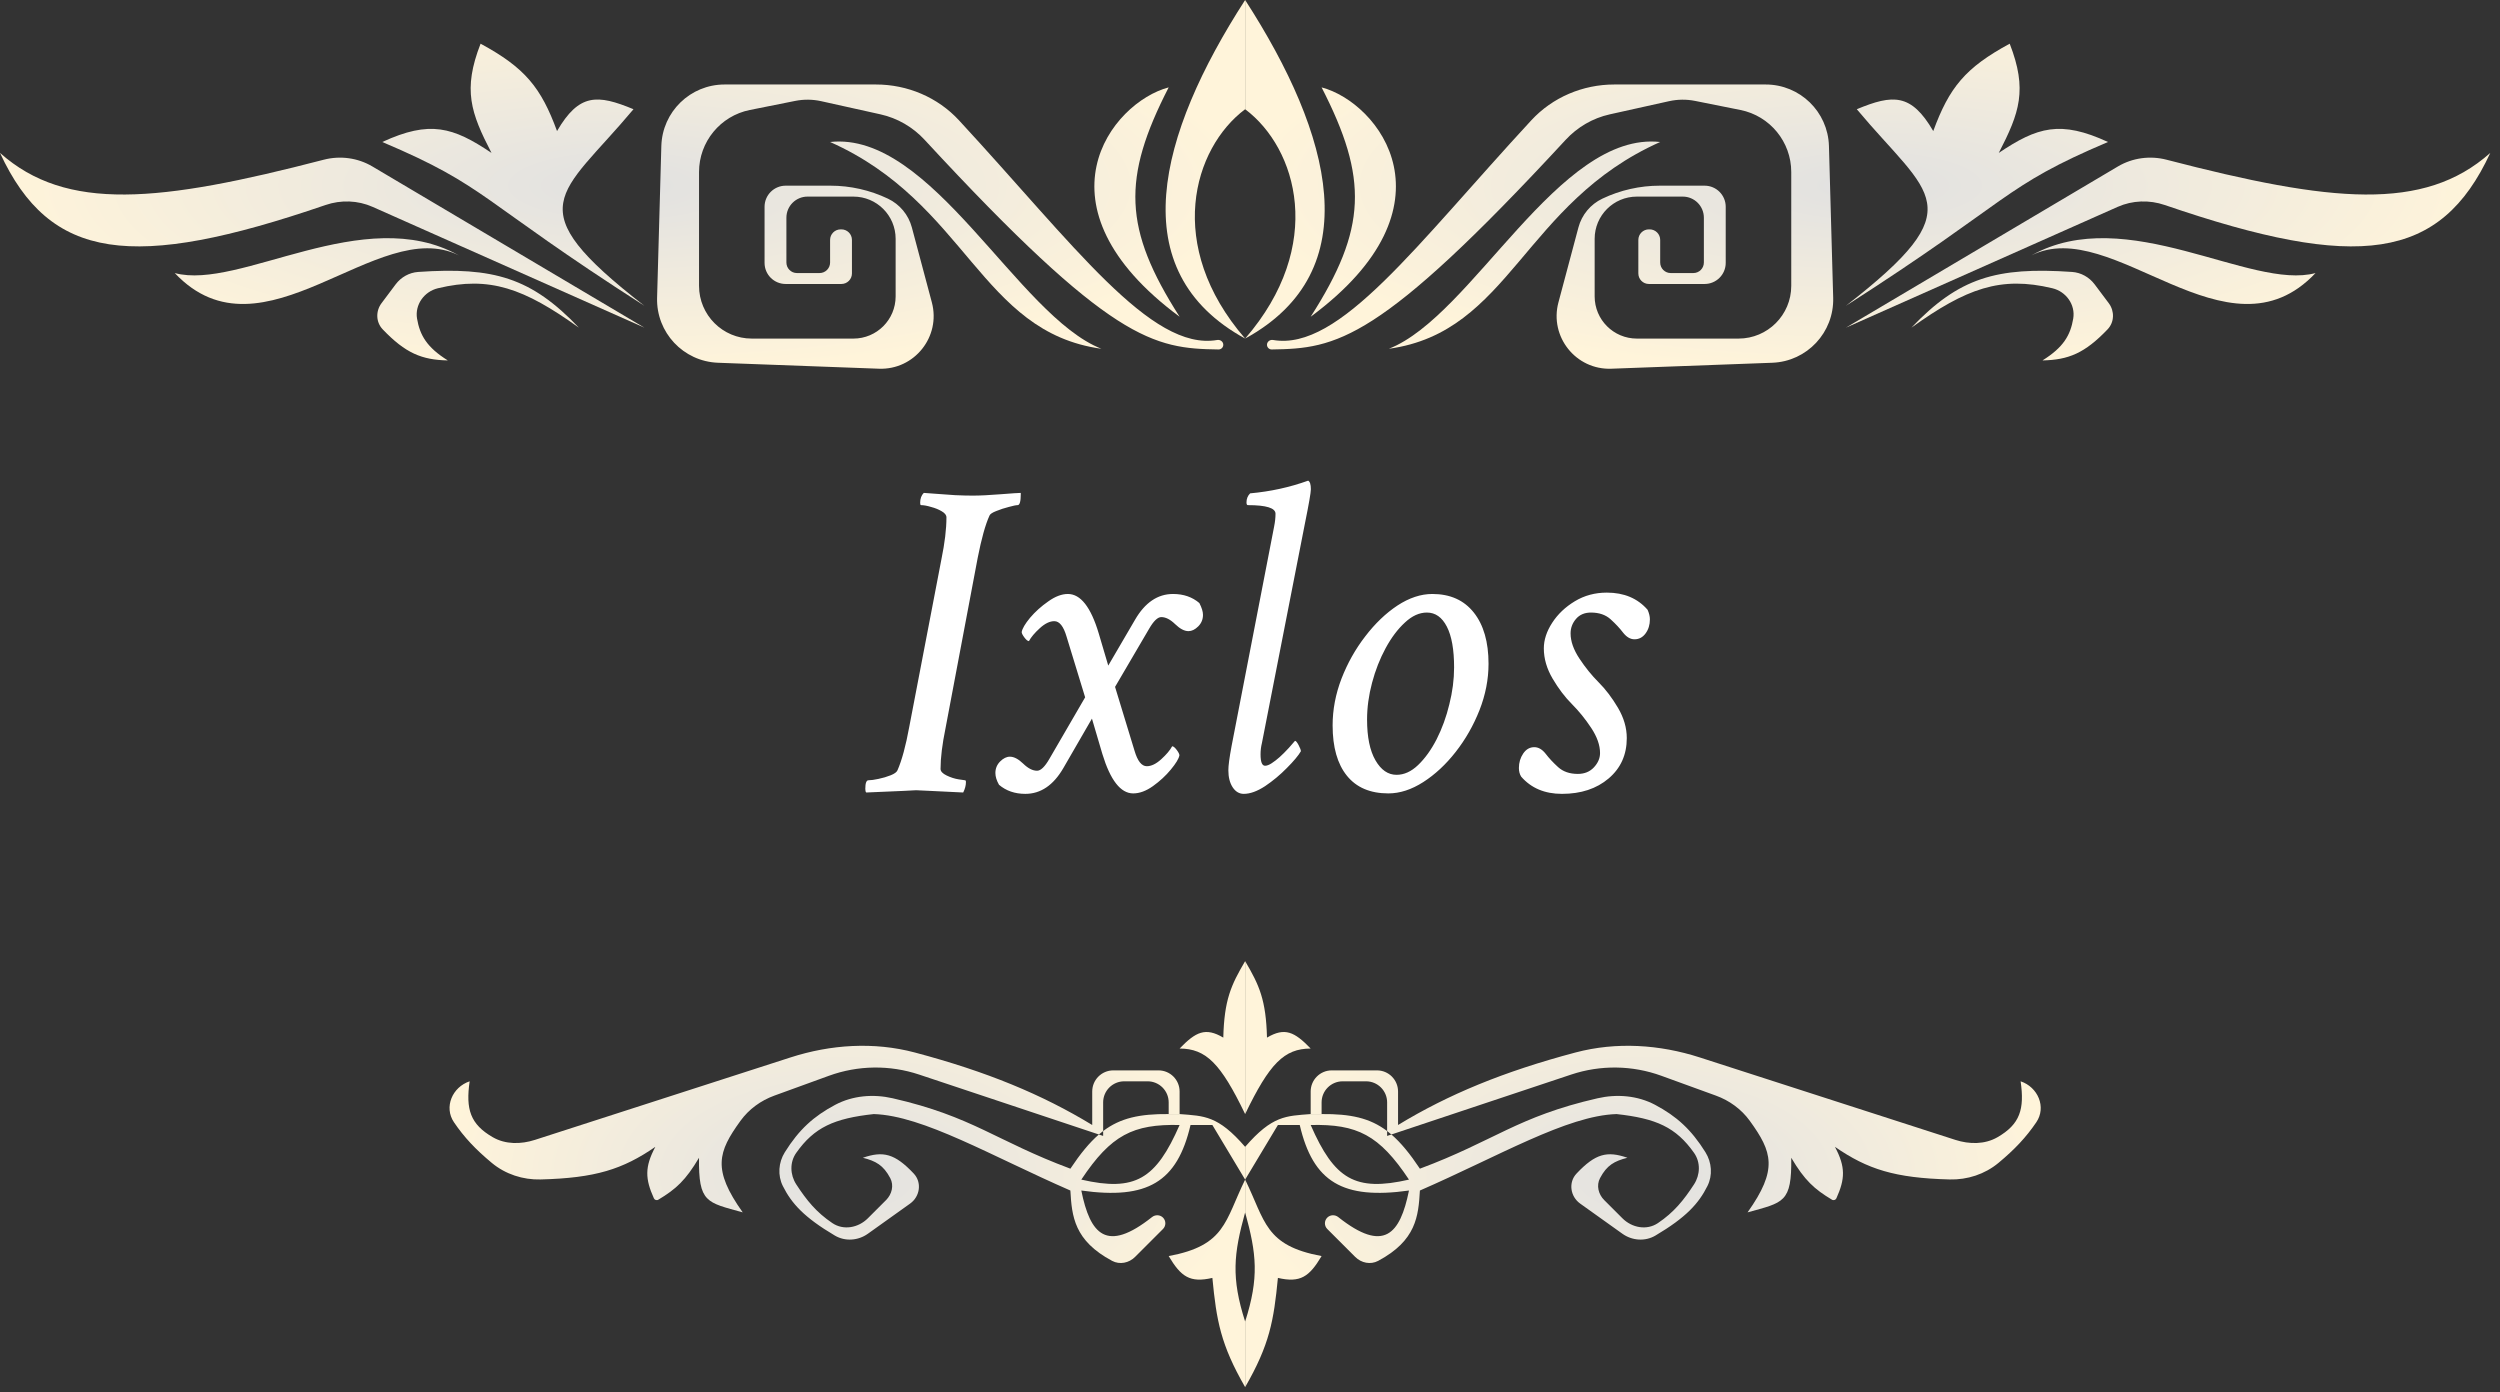 <svg width="237" height="132" viewBox="0 0 237 132" fill="none" xmlns="http://www.w3.org/2000/svg">
<rect x="0" y="0" width="237" height="132" fill="#333333" stroke="none"/>
<path d="M50.712 108.06C49.389 108.487 47.921 108.504 46.717 107.809C44.579 106.575 44.141 105.154 44.523 102.508V102.508C42.88 103.056 42.063 104.953 43.034 106.388C43.998 107.812 45.094 108.974 46.627 110.246C47.917 111.316 49.57 111.855 51.246 111.812C56.441 111.679 59.035 110.851 62.126 108.72C61.105 110.641 61.162 111.76 61.989 113.6C62.06 113.76 62.257 113.822 62.408 113.731C64.082 112.73 65.004 111.892 66.267 109.756C66.215 114.032 66.984 113.977 70.409 114.933C67.519 110.86 68.052 109.221 70.198 106.254C70.996 105.151 72.126 104.331 73.405 103.866L78.578 101.985C81.334 100.982 84.349 100.942 87.131 101.869L104.173 107.55C104.307 107.435 104.442 107.326 104.578 107.223V104.508C104.578 103.403 105.474 102.508 106.578 102.508H108.791C109.896 102.508 110.791 103.403 110.791 104.508V105.614H111.826V103.472C111.826 102.368 110.931 101.472 109.826 101.472H105.543C104.438 101.472 103.543 102.368 103.543 103.472V106.65C98.774 103.748 93.532 101.584 86.726 99.777C82.846 98.747 78.753 99.014 74.933 100.247L50.712 108.06Z" fill="url(#paint0_radial_692_2194)"/>
<path fill-rule="evenodd" clip-rule="evenodd" d="M118.039 111.827V108.721C115.458 105.74 114.163 105.799 111.826 105.614H110.791C108.063 105.589 106.222 105.979 104.578 107.223V107.685L104.173 107.55C103.27 108.327 102.409 109.382 101.472 110.791C94.422 108.167 92.242 105.859 84.63 104.117C82.793 103.696 80.838 103.854 79.173 104.739C77.141 105.82 75.748 107.075 74.4 109.235C73.798 110.201 73.705 111.42 74.215 112.438C75.049 114.107 76.25 115.417 79.138 117.128C80.119 117.709 81.35 117.62 82.278 116.957L86.28 114.099C87.218 113.429 87.413 112.09 86.621 111.251C84.83 109.354 83.723 109.09 81.799 109.756C83.024 110.067 83.747 110.456 84.396 111.688C84.76 112.378 84.552 113.216 84 113.767L82.275 115.492C81.371 116.397 79.966 116.664 78.906 115.948C77.391 114.927 76.478 113.802 75.488 112.283C74.894 111.372 74.854 110.185 75.48 109.296C77.188 106.871 79.076 106.022 82.834 105.614C87.514 105.758 93.973 109.592 101.472 112.862C101.61 115.305 101.827 117.608 105.43 119.531C106.15 119.915 107.027 119.733 107.604 119.156L110.252 116.508C110.55 116.21 110.55 115.727 110.252 115.429V115.429C109.971 115.149 109.521 115.134 109.21 115.381C104.882 118.812 103.349 117.017 102.508 112.862C108.784 113.743 111.6 112.063 112.862 106.65H114.933L118.039 111.827ZM102.508 111.827C105.324 107.593 107.416 106.549 111.826 106.65C109.581 111.782 107.623 113.001 102.508 111.827Z" fill="url(#paint1_radial_692_2194)"/>
<path d="M118.039 114.933V111.827C116.112 115.763 116.189 118.074 110.791 119.075C111.96 121.038 112.806 121.636 114.933 121.146C115.324 125.201 115.717 127.472 118.039 131.5V125.287C116.703 121.107 116.952 118.865 118.039 114.933Z" fill="url(#paint2_radial_692_2194)"/>
<path d="M115.968 98.366C116.06 94.792 116.696 93.394 118.039 91.118V105.614C115.722 100.811 114.342 99.414 111.826 99.401C113.364 97.812 114.276 97.364 115.968 98.366Z" fill="url(#paint3_radial_692_2194)"/>
<path d="M185.366 108.06C186.689 108.487 188.157 108.504 189.361 107.809C191.499 106.575 191.937 105.154 191.555 102.508V102.508C193.198 103.056 194.015 104.953 193.044 106.388C192.08 107.812 190.984 108.974 189.451 110.246C188.161 111.316 186.509 111.855 184.832 111.812C179.637 111.679 177.043 110.851 173.952 108.72C174.973 110.641 174.916 111.76 174.09 113.6C174.018 113.76 173.821 113.822 173.67 113.731C171.996 112.73 171.074 111.892 169.811 109.756C169.863 114.032 169.094 113.977 165.669 114.933C168.559 110.86 168.026 109.221 165.88 106.254C165.082 105.151 163.952 104.331 162.673 103.866L157.5 101.985C154.744 100.982 151.729 100.942 148.947 101.869L131.905 107.55C131.771 107.435 131.636 107.326 131.5 107.223V104.508C131.5 103.403 130.604 102.508 129.5 102.508H127.287C126.183 102.508 125.287 103.403 125.287 104.508V105.614H124.252V103.472C124.252 102.368 125.147 101.472 126.252 101.472H130.535C131.64 101.472 132.535 102.368 132.535 103.472V106.65C137.304 103.748 142.546 101.584 149.352 99.777C153.232 98.747 157.325 99.014 161.145 100.247L185.366 108.06Z" fill="url(#paint4_radial_692_2194)"/>
<path fill-rule="evenodd" clip-rule="evenodd" d="M118.039 111.827V108.721C120.62 105.74 121.915 105.799 124.252 105.614H125.287C128.015 105.589 129.856 105.979 131.5 107.223V107.685L131.905 107.55C132.808 108.327 133.669 109.382 134.606 110.791C141.656 108.167 143.836 105.859 151.448 104.117C153.285 103.696 155.24 103.854 156.905 104.739C158.938 105.82 160.33 107.075 161.678 109.235C162.281 110.201 162.373 111.42 161.863 112.438C161.029 114.107 159.828 115.417 156.941 117.128C155.96 117.709 154.728 117.62 153.8 116.957L149.798 114.099C148.86 113.429 148.665 112.09 149.457 111.251C151.248 109.354 152.355 109.09 154.279 109.756C153.054 110.067 152.331 110.456 151.682 111.688C151.319 112.378 151.526 113.216 152.078 113.767L153.803 115.492C154.708 116.397 156.112 116.664 157.173 115.948C158.687 114.927 159.6 113.802 160.591 112.283C161.184 111.372 161.224 110.185 160.598 109.296C158.89 106.871 157.002 106.022 153.244 105.614C148.564 105.758 142.105 109.592 134.606 112.862C134.468 115.305 134.251 117.608 130.648 119.531C129.928 119.915 129.051 119.733 128.474 119.156L125.826 116.508C125.528 116.21 125.528 115.727 125.826 115.429V115.429C126.107 115.149 126.557 115.134 126.868 115.381C131.196 118.812 132.729 117.017 133.571 112.862C127.294 113.743 124.478 112.063 123.216 106.65H121.145L118.039 111.827ZM133.571 111.827C130.754 107.593 128.662 106.549 124.252 106.65C126.497 111.782 128.455 113.001 133.571 111.827Z" fill="url(#paint5_radial_692_2194)"/>
<path d="M118.039 114.933V111.827C119.967 115.763 119.889 118.074 125.287 119.075C124.119 121.038 123.273 121.636 121.145 121.146C120.754 125.201 120.361 127.472 118.039 131.5V125.287C119.375 121.107 119.126 118.865 118.039 114.933Z" fill="url(#paint6_radial_692_2194)"/>
<path d="M120.11 98.366C120.019 94.792 119.382 93.394 118.039 91.118V105.614C120.356 100.811 121.736 99.414 124.252 99.401C122.714 97.812 121.802 97.364 120.11 98.366Z" fill="url(#paint7_radial_692_2194)"/>
<path d="M92.688 52.871L89.637 69.027C89.322 70.56 89.164 71.849 89.164 72.894C89.164 73.124 89.357 73.331 89.744 73.518C90.131 73.704 90.51 73.826 90.883 73.883L91.484 73.969C91.542 73.969 91.57 74.026 91.57 74.141C91.57 74.456 91.484 74.785 91.312 75.129C89.995 75.057 88.963 75.007 88.219 74.978C87.474 74.936 87.016 74.914 86.844 74.914C86.815 74.914 86.407 74.936 85.619 74.978C84.831 75.007 83.664 75.057 82.117 75.129C82.06 75.072 82.031 74.957 82.031 74.785C82.031 74.241 82.132 73.969 82.332 73.969C82.561 73.969 82.876 73.926 83.277 73.84C83.693 73.754 84.079 73.639 84.438 73.496C84.796 73.353 85.01 73.195 85.082 73.023C85.497 72.078 85.87 70.703 86.199 68.898L89.25 53C89.565 51.467 89.723 50.15 89.723 49.047C89.723 48.832 89.572 48.639 89.272 48.467C88.985 48.295 88.648 48.159 88.262 48.059C87.889 47.944 87.574 47.887 87.316 47.887C87.259 47.887 87.231 47.815 87.231 47.672C87.231 47.271 87.345 46.956 87.574 46.727C87.803 46.741 88.19 46.77 88.734 46.812C89.293 46.855 89.894 46.898 90.539 46.941C91.184 46.97 91.742 46.984 92.215 46.984C92.902 46.984 93.783 46.941 94.857 46.855C95.932 46.77 96.569 46.727 96.769 46.727V46.855C96.769 47.543 96.669 47.887 96.469 47.887C96.326 47.887 96.046 47.944 95.631 48.059C95.23 48.159 94.836 48.288 94.449 48.445C94.077 48.589 93.862 48.732 93.805 48.875C93.418 49.72 93.046 51.052 92.688 52.871ZM101.238 56.309C102.441 56.309 103.415 57.555 104.16 60.047L105.062 63.098L107.598 58.758C108.543 57.125 109.746 56.309 111.207 56.309C112.195 56.309 113.026 56.595 113.699 57.168C113.928 57.612 114.043 57.984 114.043 58.285C114.043 58.715 113.893 59.08 113.592 59.381C113.291 59.682 112.983 59.832 112.668 59.832C112.281 59.832 111.859 59.61 111.4 59.166C110.942 58.722 110.505 58.5 110.09 58.5C109.746 58.5 109.359 58.872 108.93 59.617L105.707 65.117L107.555 71.176C107.841 72.15 108.228 72.637 108.715 72.637C109.145 72.637 109.603 72.415 110.09 71.971C110.577 71.527 110.921 71.118 111.121 70.746C111.236 70.746 111.379 70.861 111.551 71.09C111.723 71.319 111.809 71.491 111.809 71.606C111.751 71.921 111.479 72.372 110.992 72.959C110.52 73.532 109.954 74.055 109.295 74.527C108.65 74.986 108.027 75.215 107.426 75.215C106.237 75.215 105.263 73.969 104.504 71.477L103.516 68.125L100.809 72.809C99.863 74.441 98.66 75.258 97.199 75.258C96.211 75.258 95.38 74.971 94.707 74.398C94.478 73.997 94.363 73.625 94.363 73.281C94.363 72.852 94.514 72.486 94.814 72.186C95.115 71.885 95.423 71.734 95.738 71.734C96.125 71.734 96.547 71.956 97.006 72.4C97.464 72.844 97.901 73.066 98.316 73.066C98.66 73.066 99.047 72.694 99.477 71.949L102.871 66.106L101.109 60.348C100.823 59.374 100.436 58.887 99.949 58.887C99.519 58.887 99.061 59.109 98.574 59.553C98.087 59.997 97.743 60.405 97.543 60.777C97.428 60.777 97.285 60.663 97.113 60.434C96.941 60.204 96.856 60.033 96.856 59.918C96.913 59.589 97.178 59.137 97.65 58.565C98.137 57.992 98.71 57.476 99.369 57.018C100.028 56.545 100.651 56.309 101.238 56.309ZM116.75 70.746L120.789 49.906C120.875 49.477 120.918 49.075 120.918 48.703C120.918 48.159 120.044 47.887 118.297 47.887C118.211 47.887 118.168 47.801 118.168 47.629C118.168 47.285 118.283 46.999 118.512 46.77C120.431 46.598 122.264 46.197 124.012 45.566C124.184 45.652 124.27 45.925 124.27 46.383C124.27 46.698 124.083 47.772 123.711 49.605L119.629 70.445C119.543 70.789 119.5 71.147 119.5 71.519C119.5 72.236 119.643 72.594 119.93 72.594C120.102 72.594 120.309 72.515 120.553 72.357C120.796 72.2 121.047 72.007 121.305 71.777C121.562 71.548 121.856 71.255 122.186 70.897C122.515 70.524 122.708 70.302 122.766 70.231C122.852 70.231 122.966 70.367 123.109 70.639C123.253 70.911 123.324 71.104 123.324 71.219C123.081 71.634 122.637 72.164 121.992 72.809C121.362 73.453 120.674 74.026 119.93 74.527C119.185 75.014 118.512 75.258 117.91 75.258C117.48 75.258 117.13 75.05 116.857 74.635C116.585 74.219 116.449 73.682 116.449 73.023C116.449 72.579 116.549 71.82 116.75 70.746ZM135.785 56.309C137.475 56.309 138.786 56.896 139.717 58.07C140.648 59.245 141.113 60.863 141.113 62.926C141.113 64.401 140.827 65.869 140.254 67.33C139.681 68.777 138.929 70.094 137.998 71.283C137.067 72.472 136.043 73.424 134.926 74.141C133.809 74.857 132.706 75.215 131.617 75.215C129.898 75.215 128.588 74.656 127.686 73.539C126.783 72.422 126.332 70.832 126.332 68.769C126.332 67.28 126.611 65.805 127.17 64.344C127.743 62.868 128.495 61.529 129.426 60.326C130.357 59.109 131.374 58.135 132.477 57.404C133.594 56.674 134.697 56.309 135.785 56.309ZM135.27 58.07C134.553 58.07 133.859 58.385 133.186 59.016C132.512 59.632 131.904 60.441 131.359 61.443C130.815 62.446 130.385 63.542 130.07 64.731C129.755 65.919 129.598 67.079 129.598 68.211C129.598 69.872 129.863 71.162 130.393 72.078C130.923 72.995 131.589 73.453 132.391 73.453C133.107 73.453 133.787 73.145 134.432 72.529C135.09 71.899 135.678 71.083 136.193 70.08C136.709 69.063 137.11 67.96 137.396 66.772C137.697 65.583 137.848 64.415 137.848 63.27C137.848 61.579 137.618 60.29 137.16 59.402C136.702 58.514 136.072 58.07 135.27 58.07ZM152.328 56.18C153.961 56.18 155.25 56.724 156.195 57.812C156.339 58.142 156.41 58.443 156.41 58.715C156.41 59.23 156.274 59.675 156.002 60.047C155.73 60.419 155.379 60.605 154.949 60.605C154.562 60.605 154.204 60.398 153.875 59.982C153.56 59.567 153.166 59.145 152.693 58.715C152.221 58.285 151.598 58.07 150.824 58.07C150.223 58.07 149.75 58.271 149.406 58.672C149.062 59.073 148.891 59.531 148.891 60.047C148.891 60.792 149.17 61.587 149.729 62.432C150.287 63.277 150.896 64.029 151.555 64.688C152.214 65.346 152.822 66.148 153.381 67.094C153.939 68.039 154.219 68.999 154.219 69.973C154.219 71.548 153.646 72.823 152.5 73.797C151.354 74.771 149.879 75.258 148.074 75.258C146.441 75.258 145.152 74.713 144.207 73.625C144.064 73.396 143.992 73.124 143.992 72.809C143.992 72.293 144.128 71.835 144.4 71.434C144.673 71.033 145.023 70.832 145.453 70.832C145.84 70.832 146.198 71.04 146.527 71.455C146.842 71.87 147.236 72.293 147.709 72.723C148.182 73.152 148.805 73.367 149.578 73.367C150.208 73.367 150.717 73.159 151.104 72.744C151.49 72.329 151.684 71.878 151.684 71.391C151.684 70.646 151.404 69.851 150.846 69.006C150.287 68.161 149.678 67.409 149.02 66.75C148.361 66.091 147.752 65.289 147.193 64.344C146.635 63.398 146.355 62.439 146.355 61.465C146.355 60.663 146.62 59.853 147.15 59.037C147.68 58.221 148.396 57.54 149.299 56.996C150.201 56.452 151.211 56.18 152.328 56.18Z" fill="white"/>
<path d="M0 14.496C6.3 20.098 15.079 19.198 30.687 15.142C32.25 14.736 33.917 14.96 35.306 15.783L61.09 31.063L35.33 19.614C33.92 18.987 32.318 18.935 30.859 19.436C12.55 25.716 4.737 24.728 0 14.496Z" fill="url(#paint8_radial_692_2194)"/>
<path d="M16.567 25.886C22.709 27.549 34.486 19.175 43.503 24.213C35.799 20.345 24.927 34.738 16.567 25.886Z" fill="url(#paint9_radial_692_2194)"/>
<path d="M42.453 34.169C40.475 32.938 39.804 31.791 39.536 30.205C39.314 28.887 40.214 27.637 41.514 27.326C46.406 26.155 49.66 27.317 54.878 31.063C50.376 26.336 46.825 25.284 39.647 25.78C38.797 25.839 38.019 26.275 37.508 26.956L36.167 28.745C35.605 29.494 35.631 30.543 36.278 31.221C38.443 33.484 39.98 34.116 42.453 34.169Z" fill="url(#paint10_radial_692_2194)"/>
<path d="M61.09 28.992C48.873 19.507 53.131 18.638 60.055 10.354C56.629 8.932 54.894 8.839 52.807 12.425C51.288 8.294 49.778 6.427 45.559 4.142C43.852 8.52 44.632 10.699 46.594 14.496C42.938 12.035 40.747 11.382 36.24 13.461C46.305 17.727 45.293 18.875 61.09 28.992Z" fill="url(#paint11_radial_692_2194)"/>
<path d="M78.693 22.744C78.693 22.192 79.141 21.744 79.693 21.744H79.764C80.316 21.744 80.764 22.192 80.764 22.744V25.921C80.764 26.474 80.316 26.921 79.764 26.921H74.48C73.376 26.921 72.48 26.026 72.48 24.921V19.602C72.48 18.498 73.376 17.602 74.48 17.602H78.728C80.614 17.602 82.475 18.023 84.178 18.834V18.834C85.296 19.366 86.125 20.363 86.444 21.56L88.34 28.669C89.206 31.918 86.684 35.079 83.324 34.954L68.068 34.389C64.778 34.267 62.2 31.517 62.292 28.226L62.695 13.843C62.786 10.595 65.444 8.01 68.692 8.01H83.039C86.023 8.01 88.89 9.217 90.915 11.409C101.807 23.194 109.097 33.322 115.395 32.23C115.685 32.18 115.968 32.392 115.968 32.686V32.686C115.968 32.932 115.766 33.132 115.519 33.129C109.37 33.045 105.37 32.431 87.653 13.254C86.537 12.046 85.079 11.198 83.474 10.841L77.858 9.594C77.043 9.412 76.199 9.403 75.38 9.567L71.091 10.425C68.287 10.986 66.268 13.448 66.268 16.309V27.098C66.268 29.86 68.506 32.098 71.268 32.098H80.906C83.115 32.098 84.906 30.308 84.906 28.098V22.638C84.906 20.429 83.115 18.638 80.906 18.638H76.551C75.447 18.638 74.551 19.533 74.551 20.638V24.886C74.551 25.438 74.999 25.886 75.551 25.886H77.693C78.245 25.886 78.693 25.438 78.693 24.886V22.744Z" fill="url(#paint12_radial_692_2194)"/>
<path d="M104.412 33.063C96.474 29.951 88.324 12.407 78.693 13.461C91.666 19.233 92.918 31.479 104.412 33.063Z" fill="url(#paint13_radial_692_2194)"/>
<path d="M111.827 30.028C106.485 21.683 106.361 16.914 110.791 8.283C105.363 9.714 97.626 19.511 111.827 30.028Z" fill="url(#paint14_radial_692_2194)"/>
<path d="M118.039 10.354C113.102 14.055 110.405 23.279 118.039 32.098C106.33 25.689 109.793 12.771 118.039 0V10.354Z" fill="url(#paint15_radial_692_2194)"/>
<path d="M236.079 14.496C229.778 20.098 221 19.198 205.392 15.142C203.829 14.736 202.162 14.96 200.773 15.783L174.988 31.063L200.748 19.614C202.158 18.987 203.76 18.935 205.22 19.436C223.529 25.716 231.342 24.728 236.079 14.496Z" fill="url(#paint16_radial_692_2194)"/>
<path d="M219.512 25.886C213.369 27.549 201.593 19.175 192.576 24.213C200.279 20.345 211.151 34.738 219.512 25.886Z" fill="url(#paint17_radial_692_2194)"/>
<path d="M193.626 34.169C195.604 32.938 196.275 31.791 196.542 30.205C196.765 28.887 195.865 27.637 194.565 27.326C189.672 26.155 186.419 27.317 181.201 31.063C185.703 26.336 189.254 25.284 196.432 25.78C197.281 25.839 198.06 26.275 198.571 26.956L199.912 28.745C200.474 29.494 200.448 30.543 199.8 31.221C197.636 33.484 196.099 34.116 193.626 34.169Z" fill="url(#paint18_radial_692_2194)"/>
<path d="M174.988 28.992C187.206 19.507 182.948 18.638 176.024 10.354C179.45 8.932 181.185 8.839 183.272 12.425C184.791 8.294 186.3 6.427 190.52 4.142C192.226 8.52 191.446 10.699 189.484 14.496C193.141 12.035 195.331 11.382 199.838 13.461C189.774 17.727 190.786 18.875 174.988 28.992Z" fill="url(#paint19_radial_692_2194)"/>
<path d="M157.386 22.744C157.386 22.192 156.938 21.744 156.386 21.744H156.315C155.763 21.744 155.315 22.192 155.315 22.744V25.921C155.315 26.474 155.763 26.921 156.315 26.921H161.598C162.703 26.921 163.598 26.026 163.598 24.921V19.602C163.598 18.498 162.703 17.602 161.598 17.602H157.351C155.465 17.602 153.603 18.023 151.901 18.834V18.834C150.782 19.366 149.954 20.363 149.635 21.56L147.739 28.669C146.872 31.918 149.395 35.079 152.755 34.954L168.011 34.389C171.301 34.267 173.878 31.517 173.786 28.226L173.384 13.843C173.293 10.595 170.635 8.01 167.386 8.01H153.04C150.056 8.01 147.189 9.217 145.164 11.409C134.272 23.194 126.982 33.322 120.683 32.23C120.393 32.18 120.11 32.392 120.11 32.686V32.686C120.11 32.932 120.313 33.132 120.559 33.129C126.708 33.045 130.709 32.431 148.426 13.254C149.542 12.046 150.999 11.198 152.605 10.841L158.22 9.594C159.035 9.412 159.88 9.403 160.698 9.567L164.988 10.425C167.792 10.986 169.811 13.448 169.811 16.309V27.098C169.811 29.86 167.572 32.098 164.811 32.098H155.173C152.964 32.098 151.173 30.308 151.173 28.098V22.638C151.173 20.429 152.964 18.638 155.173 18.638H159.527C160.632 18.638 161.527 19.533 161.527 20.638V24.886C161.527 25.438 161.08 25.886 160.527 25.886H158.386C157.833 25.886 157.386 25.438 157.386 24.886V22.744Z" fill="url(#paint20_radial_692_2194)"/>
<path d="M131.666 33.063C139.604 29.951 147.754 12.407 157.386 13.461C144.412 19.233 143.16 31.479 131.666 33.063Z" fill="url(#paint21_radial_692_2194)"/>
<path d="M124.252 30.028C129.594 21.683 129.718 16.914 125.287 8.283C130.716 9.714 138.453 19.511 124.252 30.028Z" fill="url(#paint22_radial_692_2194)"/>
<path d="M118.039 10.354C122.976 14.055 125.673 23.279 118.039 32.098C129.749 25.689 126.286 12.771 118.039 0V10.354Z" fill="url(#paint23_radial_692_2194)"/>
<defs>
<radialGradient id="paint0_radial_692_2194" cx="0" cy="0" r="1" gradientUnits="userSpaceOnUse" gradientTransform="translate(79.728 111.309) scale(38.311 20.191)">
<stop stop-color="#E1E1E1"/>
<stop offset="1" stop-color="#FFF4DA"/>
</radialGradient>
<radialGradient id="paint1_radial_692_2194" cx="0" cy="0" r="1" gradientUnits="userSpaceOnUse" gradientTransform="translate(79.728 111.309) scale(38.311 20.191)">
<stop stop-color="#E1E1E1"/>
<stop offset="1" stop-color="#FFF4DA"/>
</radialGradient>
<radialGradient id="paint2_radial_692_2194" cx="0" cy="0" r="1" gradientUnits="userSpaceOnUse" gradientTransform="translate(79.728 111.309) scale(38.311 20.191)">
<stop stop-color="#E1E1E1"/>
<stop offset="1" stop-color="#FFF4DA"/>
</radialGradient>
<radialGradient id="paint3_radial_692_2194" cx="0" cy="0" r="1" gradientUnits="userSpaceOnUse" gradientTransform="translate(79.728 111.309) scale(38.311 20.191)">
<stop stop-color="#E1E1E1"/>
<stop offset="1" stop-color="#FFF4DA"/>
</radialGradient>
<radialGradient id="paint4_radial_692_2194" cx="0" cy="0" r="1" gradientUnits="userSpaceOnUse" gradientTransform="translate(156.35 111.309) rotate(180) scale(38.311 20.191)">
<stop stop-color="#E1E1E1"/>
<stop offset="1" stop-color="#FFF4DA"/>
</radialGradient>
<radialGradient id="paint5_radial_692_2194" cx="0" cy="0" r="1" gradientUnits="userSpaceOnUse" gradientTransform="translate(156.35 111.309) rotate(180) scale(38.311 20.191)">
<stop stop-color="#E1E1E1"/>
<stop offset="1" stop-color="#FFF4DA"/>
</radialGradient>
<radialGradient id="paint6_radial_692_2194" cx="0" cy="0" r="1" gradientUnits="userSpaceOnUse" gradientTransform="translate(156.35 111.309) rotate(180) scale(38.311 20.191)">
<stop stop-color="#E1E1E1"/>
<stop offset="1" stop-color="#FFF4DA"/>
</radialGradient>
<radialGradient id="paint7_radial_692_2194" cx="0" cy="0" r="1" gradientUnits="userSpaceOnUse" gradientTransform="translate(156.35 111.309) rotate(180) scale(38.311 20.191)">
<stop stop-color="#E1E1E1"/>
<stop offset="1" stop-color="#FFF4DA"/>
</radialGradient>
<radialGradient id="paint8_radial_692_2194" cx="0" cy="0" r="1" gradientUnits="userSpaceOnUse" gradientTransform="translate(59.02 17.602) scale(59.02 17.602)">
<stop stop-color="#E1E1E1"/>
<stop offset="1" stop-color="#FFF4DA"/>
</radialGradient>
<radialGradient id="paint9_radial_692_2194" cx="0" cy="0" r="1" gradientUnits="userSpaceOnUse" gradientTransform="translate(59.02 17.602) scale(59.02 17.602)">
<stop stop-color="#E1E1E1"/>
<stop offset="1" stop-color="#FFF4DA"/>
</radialGradient>
<radialGradient id="paint10_radial_692_2194" cx="0" cy="0" r="1" gradientUnits="userSpaceOnUse" gradientTransform="translate(59.02 17.602) scale(59.02 17.602)">
<stop stop-color="#E1E1E1"/>
<stop offset="1" stop-color="#FFF4DA"/>
</radialGradient>
<radialGradient id="paint11_radial_692_2194" cx="0" cy="0" r="1" gradientUnits="userSpaceOnUse" gradientTransform="translate(59.02 17.602) scale(59.02 17.602)">
<stop stop-color="#E1E1E1"/>
<stop offset="1" stop-color="#FFF4DA"/>
</radialGradient>
<radialGradient id="paint12_radial_692_2194" cx="0" cy="0" r="1" gradientUnits="userSpaceOnUse" gradientTransform="translate(59.02 17.602) scale(59.02 17.602)">
<stop stop-color="#E1E1E1"/>
<stop offset="1" stop-color="#FFF4DA"/>
</radialGradient>
<radialGradient id="paint13_radial_692_2194" cx="0" cy="0" r="1" gradientUnits="userSpaceOnUse" gradientTransform="translate(59.02 17.602) scale(59.02 17.602)">
<stop stop-color="#E1E1E1"/>
<stop offset="1" stop-color="#FFF4DA"/>
</radialGradient>
<radialGradient id="paint14_radial_692_2194" cx="0" cy="0" r="1" gradientUnits="userSpaceOnUse" gradientTransform="translate(59.02 17.602) scale(59.02 17.602)">
<stop stop-color="#E1E1E1"/>
<stop offset="1" stop-color="#FFF4DA"/>
</radialGradient>
<radialGradient id="paint15_radial_692_2194" cx="0" cy="0" r="1" gradientUnits="userSpaceOnUse" gradientTransform="translate(59.02 17.602) scale(59.02 17.602)">
<stop stop-color="#E1E1E1"/>
<stop offset="1" stop-color="#FFF4DA"/>
</radialGradient>
<radialGradient id="paint16_radial_692_2194" cx="0" cy="0" r="1" gradientUnits="userSpaceOnUse" gradientTransform="translate(177.059 17.602) rotate(180) scale(59.02 17.602)">
<stop stop-color="#E1E1E1"/>
<stop offset="1" stop-color="#FFF4DA"/>
</radialGradient>
<radialGradient id="paint17_radial_692_2194" cx="0" cy="0" r="1" gradientUnits="userSpaceOnUse" gradientTransform="translate(177.059 17.602) rotate(180) scale(59.02 17.602)">
<stop stop-color="#E1E1E1"/>
<stop offset="1" stop-color="#FFF4DA"/>
</radialGradient>
<radialGradient id="paint18_radial_692_2194" cx="0" cy="0" r="1" gradientUnits="userSpaceOnUse" gradientTransform="translate(177.059 17.602) rotate(180) scale(59.02 17.602)">
<stop stop-color="#E1E1E1"/>
<stop offset="1" stop-color="#FFF4DA"/>
</radialGradient>
<radialGradient id="paint19_radial_692_2194" cx="0" cy="0" r="1" gradientUnits="userSpaceOnUse" gradientTransform="translate(177.059 17.602) rotate(180) scale(59.02 17.602)">
<stop stop-color="#E1E1E1"/>
<stop offset="1" stop-color="#FFF4DA"/>
</radialGradient>
<radialGradient id="paint20_radial_692_2194" cx="0" cy="0" r="1" gradientUnits="userSpaceOnUse" gradientTransform="translate(177.059 17.602) rotate(180) scale(59.02 17.602)">
<stop stop-color="#E1E1E1"/>
<stop offset="1" stop-color="#FFF4DA"/>
</radialGradient>
<radialGradient id="paint21_radial_692_2194" cx="0" cy="0" r="1" gradientUnits="userSpaceOnUse" gradientTransform="translate(177.059 17.602) rotate(180) scale(59.02 17.602)">
<stop stop-color="#E1E1E1"/>
<stop offset="1" stop-color="#FFF4DA"/>
</radialGradient>
<radialGradient id="paint22_radial_692_2194" cx="0" cy="0" r="1" gradientUnits="userSpaceOnUse" gradientTransform="translate(177.059 17.602) rotate(180) scale(59.02 17.602)">
<stop stop-color="#E1E1E1"/>
<stop offset="1" stop-color="#FFF4DA"/>
</radialGradient>
<radialGradient id="paint23_radial_692_2194" cx="0" cy="0" r="1" gradientUnits="userSpaceOnUse" gradientTransform="translate(177.059 17.602) rotate(180) scale(59.02 17.602)">
<stop stop-color="#E1E1E1"/>
<stop offset="1" stop-color="#FFF4DA"/>
</radialGradient>
</defs>
</svg>
